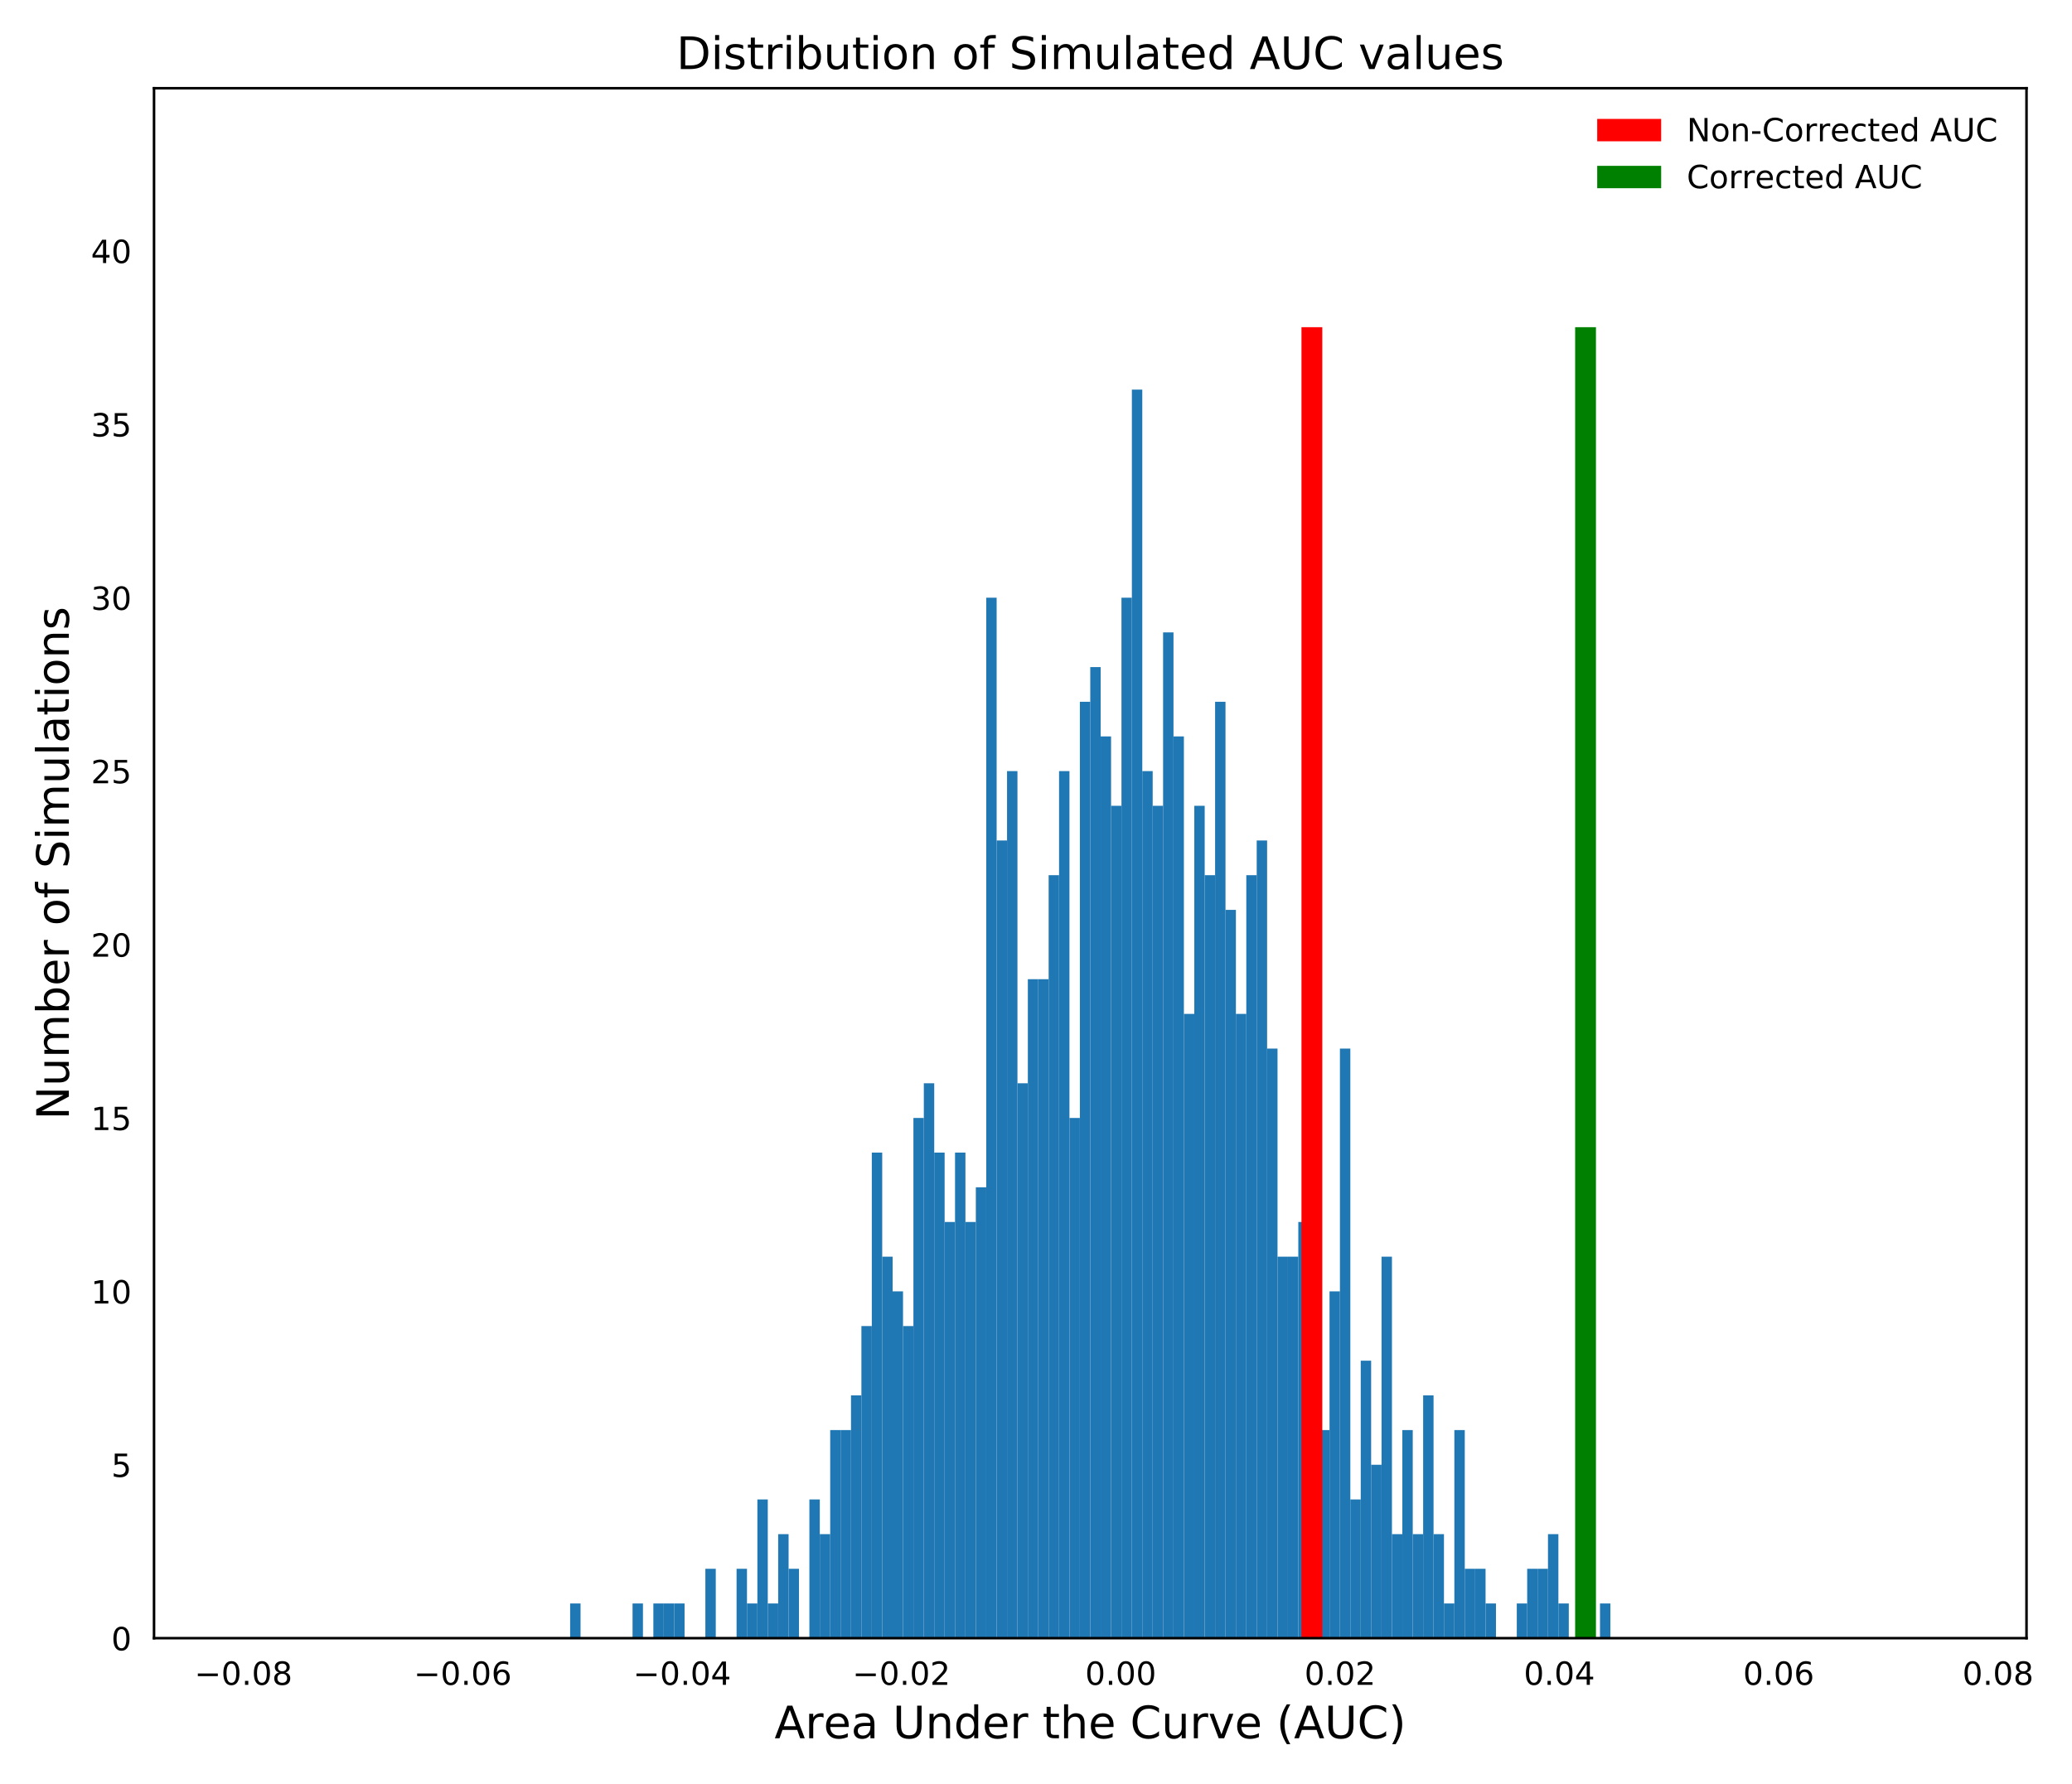 <?xml version="1.0" encoding="utf-8" standalone="no"?>
<!DOCTYPE svg PUBLIC "-//W3C//DTD SVG 1.1//EN"
  "http://www.w3.org/Graphics/SVG/1.1/DTD/svg11.dtd">
<!-- Created with matplotlib (https://matplotlib.org/) -->
<svg height="558pt" version="1.1" viewBox="0 0 648 558" width="648pt" xmlns="http://www.w3.org/2000/svg" xmlns:xlink="http://www.w3.org/1999/xlink">
 <defs>
  <style type="text/css">
*{stroke-linecap:butt;stroke-linejoin:round;}
  </style>
 </defs>
 <g id="figure_1">
  <g id="patch_1">
   <path d="M 0 558 
L 648 558 
L 648 0 
L 0 0 
z
" style="fill:#ffffff;"/>
  </g>
  <g id="axes_1">
   <g id="patch_2">
    <path d="M 48.17 512.44 
L 633.772 512.44 
L 633.772 27.6 
L 48.17 27.6 
z
" style="fill:#ffffff;"/>
   </g>
   <g id="patch_3">
    <path clip-path="url(#p3f955d7e7c)" d="M 178.304 512.44 
L 181.557 512.44 
L 181.557 501.591 
L 178.304 501.591 
z
" style="fill:#1f77b4;"/>
   </g>
   <g id="patch_4">
    <path clip-path="url(#p3f955d7e7c)" d="M 181.557 512.44 
L 184.811 512.44 
L 184.811 512.44 
L 181.557 512.44 
z
" style="fill:#1f77b4;"/>
   </g>
   <g id="patch_5">
    <path clip-path="url(#p3f955d7e7c)" d="M 184.811 512.44 
L 188.064 512.44 
L 188.064 512.44 
L 184.811 512.44 
z
" style="fill:#1f77b4;"/>
   </g>
   <g id="patch_6">
    <path clip-path="url(#p3f955d7e7c)" d="M 188.064 512.44 
L 191.317 512.44 
L 191.317 512.44 
L 188.064 512.44 
z
" style="fill:#1f77b4;"/>
   </g>
   <g id="patch_7">
    <path clip-path="url(#p3f955d7e7c)" d="M 191.317 512.44 
L 194.571 512.44 
L 194.571 512.44 
L 191.317 512.44 
z
" style="fill:#1f77b4;"/>
   </g>
   <g id="patch_8">
    <path clip-path="url(#p3f955d7e7c)" d="M 194.571 512.44 
L 197.824 512.44 
L 197.824 512.44 
L 194.571 512.44 
z
" style="fill:#1f77b4;"/>
   </g>
   <g id="patch_9">
    <path clip-path="url(#p3f955d7e7c)" d="M 197.824 512.44 
L 201.077 512.44 
L 201.077 501.591 
L 197.824 501.591 
z
" style="fill:#1f77b4;"/>
   </g>
   <g id="patch_10">
    <path clip-path="url(#p3f955d7e7c)" d="M 201.077 512.44 
L 204.331 512.44 
L 204.331 512.44 
L 201.077 512.44 
z
" style="fill:#1f77b4;"/>
   </g>
   <g id="patch_11">
    <path clip-path="url(#p3f955d7e7c)" d="M 204.331 512.44 
L 207.584 512.44 
L 207.584 501.591 
L 204.331 501.591 
z
" style="fill:#1f77b4;"/>
   </g>
   <g id="patch_12">
    <path clip-path="url(#p3f955d7e7c)" d="M 207.584 512.44 
L 210.837 512.44 
L 210.837 501.591 
L 207.584 501.591 
z
" style="fill:#1f77b4;"/>
   </g>
   <g id="patch_13">
    <path clip-path="url(#p3f955d7e7c)" d="M 210.837 512.44 
L 214.091 512.44 
L 214.091 501.591 
L 210.837 501.591 
z
" style="fill:#1f77b4;"/>
   </g>
   <g id="patch_14">
    <path clip-path="url(#p3f955d7e7c)" d="M 214.091 512.44 
L 217.344 512.44 
L 217.344 512.44 
L 214.091 512.44 
z
" style="fill:#1f77b4;"/>
   </g>
   <g id="patch_15">
    <path clip-path="url(#p3f955d7e7c)" d="M 217.344 512.44 
L 220.597 512.44 
L 220.597 512.44 
L 217.344 512.44 
z
" style="fill:#1f77b4;"/>
   </g>
   <g id="patch_16">
    <path clip-path="url(#p3f955d7e7c)" d="M 220.597 512.44 
L 223.851 512.44 
L 223.851 490.742 
L 220.597 490.742 
z
" style="fill:#1f77b4;"/>
   </g>
   <g id="patch_17">
    <path clip-path="url(#p3f955d7e7c)" d="M 223.851 512.44 
L 227.104 512.44 
L 227.104 512.44 
L 223.851 512.44 
z
" style="fill:#1f77b4;"/>
   </g>
   <g id="patch_18">
    <path clip-path="url(#p3f955d7e7c)" d="M 227.104 512.44 
L 230.357 512.44 
L 230.357 512.44 
L 227.104 512.44 
z
" style="fill:#1f77b4;"/>
   </g>
   <g id="patch_19">
    <path clip-path="url(#p3f955d7e7c)" d="M 230.357 512.44 
L 233.611 512.44 
L 233.611 490.742 
L 230.357 490.742 
z
" style="fill:#1f77b4;"/>
   </g>
   <g id="patch_20">
    <path clip-path="url(#p3f955d7e7c)" d="M 233.611 512.44 
L 236.864 512.44 
L 236.864 501.591 
L 233.611 501.591 
z
" style="fill:#1f77b4;"/>
   </g>
   <g id="patch_21">
    <path clip-path="url(#p3f955d7e7c)" d="M 236.864 512.44 
L 240.117 512.44 
L 240.117 469.044 
L 236.864 469.044 
z
" style="fill:#1f77b4;"/>
   </g>
   <g id="patch_22">
    <path clip-path="url(#p3f955d7e7c)" d="M 240.117 512.44 
L 243.371 512.44 
L 243.371 501.591 
L 240.117 501.591 
z
" style="fill:#1f77b4;"/>
   </g>
   <g id="patch_23">
    <path clip-path="url(#p3f955d7e7c)" d="M 243.371 512.44 
L 246.624 512.44 
L 246.624 479.893 
L 243.371 479.893 
z
" style="fill:#1f77b4;"/>
   </g>
   <g id="patch_24">
    <path clip-path="url(#p3f955d7e7c)" d="M 246.624 512.44 
L 249.877 512.44 
L 249.877 490.742 
L 246.624 490.742 
z
" style="fill:#1f77b4;"/>
   </g>
   <g id="patch_25">
    <path clip-path="url(#p3f955d7e7c)" d="M 249.877 512.44 
L 253.131 512.44 
L 253.131 512.44 
L 249.877 512.44 
z
" style="fill:#1f77b4;"/>
   </g>
   <g id="patch_26">
    <path clip-path="url(#p3f955d7e7c)" d="M 253.131 512.44 
L 256.384 512.44 
L 256.384 469.044 
L 253.131 469.044 
z
" style="fill:#1f77b4;"/>
   </g>
   <g id="patch_27">
    <path clip-path="url(#p3f955d7e7c)" d="M 256.384 512.44 
L 259.637 512.44 
L 259.637 479.893 
L 256.384 479.893 
z
" style="fill:#1f77b4;"/>
   </g>
   <g id="patch_28">
    <path clip-path="url(#p3f955d7e7c)" d="M 259.637 512.44 
L 262.891 512.44 
L 262.891 447.346 
L 259.637 447.346 
z
" style="fill:#1f77b4;"/>
   </g>
   <g id="patch_29">
    <path clip-path="url(#p3f955d7e7c)" d="M 262.891 512.44 
L 266.144 512.44 
L 266.144 447.346 
L 262.891 447.346 
z
" style="fill:#1f77b4;"/>
   </g>
   <g id="patch_30">
    <path clip-path="url(#p3f955d7e7c)" d="M 266.144 512.44 
L 269.397 512.44 
L 269.397 436.497 
L 266.144 436.497 
z
" style="fill:#1f77b4;"/>
   </g>
   <g id="patch_31">
    <path clip-path="url(#p3f955d7e7c)" d="M 269.397 512.44 
L 272.651 512.44 
L 272.651 414.799 
L 269.397 414.799 
z
" style="fill:#1f77b4;"/>
   </g>
   <g id="patch_32">
    <path clip-path="url(#p3f955d7e7c)" d="M 272.651 512.44 
L 275.904 512.44 
L 275.904 360.555 
L 272.651 360.555 
z
" style="fill:#1f77b4;"/>
   </g>
   <g id="patch_33">
    <path clip-path="url(#p3f955d7e7c)" d="M 275.904 512.44 
L 279.158 512.44 
L 279.158 393.101 
L 275.904 393.101 
z
" style="fill:#1f77b4;"/>
   </g>
   <g id="patch_34">
    <path clip-path="url(#p3f955d7e7c)" d="M 279.158 512.44 
L 282.411 512.44 
L 282.411 403.95 
L 279.158 403.95 
z
" style="fill:#1f77b4;"/>
   </g>
   <g id="patch_35">
    <path clip-path="url(#p3f955d7e7c)" d="M 282.411 512.44 
L 285.664 512.44 
L 285.664 414.799 
L 282.411 414.799 
z
" style="fill:#1f77b4;"/>
   </g>
   <g id="patch_36">
    <path clip-path="url(#p3f955d7e7c)" d="M 285.664 512.44 
L 288.918 512.44 
L 288.918 349.706 
L 285.664 349.706 
z
" style="fill:#1f77b4;"/>
   </g>
   <g id="patch_37">
    <path clip-path="url(#p3f955d7e7c)" d="M 288.918 512.44 
L 292.171 512.44 
L 292.171 338.857 
L 288.918 338.857 
z
" style="fill:#1f77b4;"/>
   </g>
   <g id="patch_38">
    <path clip-path="url(#p3f955d7e7c)" d="M 292.171 512.44 
L 295.424 512.44 
L 295.424 360.555 
L 292.171 360.555 
z
" style="fill:#1f77b4;"/>
   </g>
   <g id="patch_39">
    <path clip-path="url(#p3f955d7e7c)" d="M 295.424 512.44 
L 298.678 512.44 
L 298.678 382.252 
L 295.424 382.252 
z
" style="fill:#1f77b4;"/>
   </g>
   <g id="patch_40">
    <path clip-path="url(#p3f955d7e7c)" d="M 298.678 512.44 
L 301.931 512.44 
L 301.931 360.555 
L 298.678 360.555 
z
" style="fill:#1f77b4;"/>
   </g>
   <g id="patch_41">
    <path clip-path="url(#p3f955d7e7c)" d="M 301.931 512.44 
L 305.184 512.44 
L 305.184 382.252 
L 301.931 382.252 
z
" style="fill:#1f77b4;"/>
   </g>
   <g id="patch_42">
    <path clip-path="url(#p3f955d7e7c)" d="M 305.184 512.44 
L 308.438 512.44 
L 308.438 371.404 
L 305.184 371.404 
z
" style="fill:#1f77b4;"/>
   </g>
   <g id="patch_43">
    <path clip-path="url(#p3f955d7e7c)" d="M 308.438 512.44 
L 311.691 512.44 
L 311.691 186.971 
L 308.438 186.971 
z
" style="fill:#1f77b4;"/>
   </g>
   <g id="patch_44">
    <path clip-path="url(#p3f955d7e7c)" d="M 311.691 512.44 
L 314.944 512.44 
L 314.944 262.914 
L 311.691 262.914 
z
" style="fill:#1f77b4;"/>
   </g>
   <g id="patch_45">
    <path clip-path="url(#p3f955d7e7c)" d="M 314.944 512.44 
L 318.198 512.44 
L 318.198 241.216 
L 314.944 241.216 
z
" style="fill:#1f77b4;"/>
   </g>
   <g id="patch_46">
    <path clip-path="url(#p3f955d7e7c)" d="M 318.198 512.44 
L 321.451 512.44 
L 321.451 338.857 
L 318.198 338.857 
z
" style="fill:#1f77b4;"/>
   </g>
   <g id="patch_47">
    <path clip-path="url(#p3f955d7e7c)" d="M 321.451 512.44 
L 324.704 512.44 
L 324.704 306.31 
L 321.451 306.31 
z
" style="fill:#1f77b4;"/>
   </g>
   <g id="patch_48">
    <path clip-path="url(#p3f955d7e7c)" d="M 324.704 512.44 
L 327.958 512.44 
L 327.958 306.31 
L 324.704 306.31 
z
" style="fill:#1f77b4;"/>
   </g>
   <g id="patch_49">
    <path clip-path="url(#p3f955d7e7c)" d="M 327.958 512.44 
L 331.211 512.44 
L 331.211 273.763 
L 327.958 273.763 
z
" style="fill:#1f77b4;"/>
   </g>
   <g id="patch_50">
    <path clip-path="url(#p3f955d7e7c)" d="M 331.211 512.44 
L 334.464 512.44 
L 334.464 241.216 
L 331.211 241.216 
z
" style="fill:#1f77b4;"/>
   </g>
   <g id="patch_51">
    <path clip-path="url(#p3f955d7e7c)" d="M 334.464 512.44 
L 337.718 512.44 
L 337.718 349.706 
L 334.464 349.706 
z
" style="fill:#1f77b4;"/>
   </g>
   <g id="patch_52">
    <path clip-path="url(#p3f955d7e7c)" d="M 337.718 512.44 
L 340.971 512.44 
L 340.971 219.518 
L 337.718 219.518 
z
" style="fill:#1f77b4;"/>
   </g>
   <g id="patch_53">
    <path clip-path="url(#p3f955d7e7c)" d="M 340.971 512.44 
L 344.224 512.44 
L 344.224 208.669 
L 340.971 208.669 
z
" style="fill:#1f77b4;"/>
   </g>
   <g id="patch_54">
    <path clip-path="url(#p3f955d7e7c)" d="M 344.224 512.44 
L 347.478 512.44 
L 347.478 230.367 
L 344.224 230.367 
z
" style="fill:#1f77b4;"/>
   </g>
   <g id="patch_55">
    <path clip-path="url(#p3f955d7e7c)" d="M 347.478 512.44 
L 350.731 512.44 
L 350.731 252.065 
L 347.478 252.065 
z
" style="fill:#1f77b4;"/>
   </g>
   <g id="patch_56">
    <path clip-path="url(#p3f955d7e7c)" d="M 350.731 512.44 
L 353.984 512.44 
L 353.984 186.971 
L 350.731 186.971 
z
" style="fill:#1f77b4;"/>
   </g>
   <g id="patch_57">
    <path clip-path="url(#p3f955d7e7c)" d="M 353.984 512.44 
L 357.238 512.44 
L 357.238 121.877 
L 353.984 121.877 
z
" style="fill:#1f77b4;"/>
   </g>
   <g id="patch_58">
    <path clip-path="url(#p3f955d7e7c)" d="M 357.238 512.44 
L 360.491 512.44 
L 360.491 241.216 
L 357.238 241.216 
z
" style="fill:#1f77b4;"/>
   </g>
   <g id="patch_59">
    <path clip-path="url(#p3f955d7e7c)" d="M 360.491 512.44 
L 363.745 512.44 
L 363.745 252.065 
L 360.491 252.065 
z
" style="fill:#1f77b4;"/>
   </g>
   <g id="patch_60">
    <path clip-path="url(#p3f955d7e7c)" d="M 363.745 512.44 
L 366.998 512.44 
L 366.998 197.82 
L 363.745 197.82 
z
" style="fill:#1f77b4;"/>
   </g>
   <g id="patch_61">
    <path clip-path="url(#p3f955d7e7c)" d="M 366.998 512.44 
L 370.251 512.44 
L 370.251 230.367 
L 366.998 230.367 
z
" style="fill:#1f77b4;"/>
   </g>
   <g id="patch_62">
    <path clip-path="url(#p3f955d7e7c)" d="M 370.251 512.44 
L 373.505 512.44 
L 373.505 317.159 
L 370.251 317.159 
z
" style="fill:#1f77b4;"/>
   </g>
   <g id="patch_63">
    <path clip-path="url(#p3f955d7e7c)" d="M 373.505 512.44 
L 376.758 512.44 
L 376.758 252.065 
L 373.505 252.065 
z
" style="fill:#1f77b4;"/>
   </g>
   <g id="patch_64">
    <path clip-path="url(#p3f955d7e7c)" d="M 376.758 512.44 
L 380.011 512.44 
L 380.011 273.763 
L 376.758 273.763 
z
" style="fill:#1f77b4;"/>
   </g>
   <g id="patch_65">
    <path clip-path="url(#p3f955d7e7c)" d="M 380.011 512.44 
L 383.265 512.44 
L 383.265 219.518 
L 380.011 219.518 
z
" style="fill:#1f77b4;"/>
   </g>
   <g id="patch_66">
    <path clip-path="url(#p3f955d7e7c)" d="M 383.265 512.44 
L 386.518 512.44 
L 386.518 284.612 
L 383.265 284.612 
z
" style="fill:#1f77b4;"/>
   </g>
   <g id="patch_67">
    <path clip-path="url(#p3f955d7e7c)" d="M 386.518 512.44 
L 389.771 512.44 
L 389.771 317.159 
L 386.518 317.159 
z
" style="fill:#1f77b4;"/>
   </g>
   <g id="patch_68">
    <path clip-path="url(#p3f955d7e7c)" d="M 389.771 512.44 
L 393.025 512.44 
L 393.025 273.763 
L 389.771 273.763 
z
" style="fill:#1f77b4;"/>
   </g>
   <g id="patch_69">
    <path clip-path="url(#p3f955d7e7c)" d="M 393.025 512.44 
L 396.278 512.44 
L 396.278 262.914 
L 393.025 262.914 
z
" style="fill:#1f77b4;"/>
   </g>
   <g id="patch_70">
    <path clip-path="url(#p3f955d7e7c)" d="M 396.278 512.44 
L 399.531 512.44 
L 399.531 328.008 
L 396.278 328.008 
z
" style="fill:#1f77b4;"/>
   </g>
   <g id="patch_71">
    <path clip-path="url(#p3f955d7e7c)" d="M 399.531 512.44 
L 402.785 512.44 
L 402.785 393.101 
L 399.531 393.101 
z
" style="fill:#1f77b4;"/>
   </g>
   <g id="patch_72">
    <path clip-path="url(#p3f955d7e7c)" d="M 402.785 512.44 
L 406.038 512.44 
L 406.038 393.101 
L 402.785 393.101 
z
" style="fill:#1f77b4;"/>
   </g>
   <g id="patch_73">
    <path clip-path="url(#p3f955d7e7c)" d="M 406.038 512.44 
L 409.291 512.44 
L 409.291 382.252 
L 406.038 382.252 
z
" style="fill:#1f77b4;"/>
   </g>
   <g id="patch_74">
    <path clip-path="url(#p3f955d7e7c)" d="M 409.291 512.44 
L 412.545 512.44 
L 412.545 458.195 
L 409.291 458.195 
z
" style="fill:#1f77b4;"/>
   </g>
   <g id="patch_75">
    <path clip-path="url(#p3f955d7e7c)" d="M 412.545 512.44 
L 415.798 512.44 
L 415.798 447.346 
L 412.545 447.346 
z
" style="fill:#1f77b4;"/>
   </g>
   <g id="patch_76">
    <path clip-path="url(#p3f955d7e7c)" d="M 415.798 512.44 
L 419.051 512.44 
L 419.051 403.95 
L 415.798 403.95 
z
" style="fill:#1f77b4;"/>
   </g>
   <g id="patch_77">
    <path clip-path="url(#p3f955d7e7c)" d="M 419.051 512.44 
L 422.305 512.44 
L 422.305 328.008 
L 419.051 328.008 
z
" style="fill:#1f77b4;"/>
   </g>
   <g id="patch_78">
    <path clip-path="url(#p3f955d7e7c)" d="M 422.305 512.44 
L 425.558 512.44 
L 425.558 469.044 
L 422.305 469.044 
z
" style="fill:#1f77b4;"/>
   </g>
   <g id="patch_79">
    <path clip-path="url(#p3f955d7e7c)" d="M 425.558 512.44 
L 428.811 512.44 
L 428.811 425.648 
L 425.558 425.648 
z
" style="fill:#1f77b4;"/>
   </g>
   <g id="patch_80">
    <path clip-path="url(#p3f955d7e7c)" d="M 428.811 512.44 
L 432.065 512.44 
L 432.065 458.195 
L 428.811 458.195 
z
" style="fill:#1f77b4;"/>
   </g>
   <g id="patch_81">
    <path clip-path="url(#p3f955d7e7c)" d="M 432.065 512.44 
L 435.318 512.44 
L 435.318 393.101 
L 432.065 393.101 
z
" style="fill:#1f77b4;"/>
   </g>
   <g id="patch_82">
    <path clip-path="url(#p3f955d7e7c)" d="M 435.318 512.44 
L 438.571 512.44 
L 438.571 479.893 
L 435.318 479.893 
z
" style="fill:#1f77b4;"/>
   </g>
   <g id="patch_83">
    <path clip-path="url(#p3f955d7e7c)" d="M 438.571 512.44 
L 441.825 512.44 
L 441.825 447.346 
L 438.571 447.346 
z
" style="fill:#1f77b4;"/>
   </g>
   <g id="patch_84">
    <path clip-path="url(#p3f955d7e7c)" d="M 441.825 512.44 
L 445.078 512.44 
L 445.078 479.893 
L 441.825 479.893 
z
" style="fill:#1f77b4;"/>
   </g>
   <g id="patch_85">
    <path clip-path="url(#p3f955d7e7c)" d="M 445.078 512.44 
L 448.331 512.44 
L 448.331 436.497 
L 445.078 436.497 
z
" style="fill:#1f77b4;"/>
   </g>
   <g id="patch_86">
    <path clip-path="url(#p3f955d7e7c)" d="M 448.331 512.44 
L 451.585 512.44 
L 451.585 479.893 
L 448.331 479.893 
z
" style="fill:#1f77b4;"/>
   </g>
   <g id="patch_87">
    <path clip-path="url(#p3f955d7e7c)" d="M 451.585 512.44 
L 454.838 512.44 
L 454.838 501.591 
L 451.585 501.591 
z
" style="fill:#1f77b4;"/>
   </g>
   <g id="patch_88">
    <path clip-path="url(#p3f955d7e7c)" d="M 454.838 512.44 
L 458.092 512.44 
L 458.092 447.346 
L 454.838 447.346 
z
" style="fill:#1f77b4;"/>
   </g>
   <g id="patch_89">
    <path clip-path="url(#p3f955d7e7c)" d="M 458.092 512.44 
L 461.345 512.44 
L 461.345 490.742 
L 458.092 490.742 
z
" style="fill:#1f77b4;"/>
   </g>
   <g id="patch_90">
    <path clip-path="url(#p3f955d7e7c)" d="M 461.345 512.44 
L 464.598 512.44 
L 464.598 490.742 
L 461.345 490.742 
z
" style="fill:#1f77b4;"/>
   </g>
   <g id="patch_91">
    <path clip-path="url(#p3f955d7e7c)" d="M 464.598 512.44 
L 467.852 512.44 
L 467.852 501.591 
L 464.598 501.591 
z
" style="fill:#1f77b4;"/>
   </g>
   <g id="patch_92">
    <path clip-path="url(#p3f955d7e7c)" d="M 467.852 512.44 
L 471.105 512.44 
L 471.105 512.44 
L 467.852 512.44 
z
" style="fill:#1f77b4;"/>
   </g>
   <g id="patch_93">
    <path clip-path="url(#p3f955d7e7c)" d="M 471.105 512.44 
L 474.358 512.44 
L 474.358 512.44 
L 471.105 512.44 
z
" style="fill:#1f77b4;"/>
   </g>
   <g id="patch_94">
    <path clip-path="url(#p3f955d7e7c)" d="M 474.358 512.44 
L 477.612 512.44 
L 477.612 501.591 
L 474.358 501.591 
z
" style="fill:#1f77b4;"/>
   </g>
   <g id="patch_95">
    <path clip-path="url(#p3f955d7e7c)" d="M 477.612 512.44 
L 480.865 512.44 
L 480.865 490.742 
L 477.612 490.742 
z
" style="fill:#1f77b4;"/>
   </g>
   <g id="patch_96">
    <path clip-path="url(#p3f955d7e7c)" d="M 480.865 512.44 
L 484.118 512.44 
L 484.118 490.742 
L 480.865 490.742 
z
" style="fill:#1f77b4;"/>
   </g>
   <g id="patch_97">
    <path clip-path="url(#p3f955d7e7c)" d="M 484.118 512.44 
L 487.372 512.44 
L 487.372 479.893 
L 484.118 479.893 
z
" style="fill:#1f77b4;"/>
   </g>
   <g id="patch_98">
    <path clip-path="url(#p3f955d7e7c)" d="M 487.372 512.44 
L 490.625 512.44 
L 490.625 501.591 
L 487.372 501.591 
z
" style="fill:#1f77b4;"/>
   </g>
   <g id="patch_99">
    <path clip-path="url(#p3f955d7e7c)" d="M 490.625 512.44 
L 493.878 512.44 
L 493.878 512.44 
L 490.625 512.44 
z
" style="fill:#1f77b4;"/>
   </g>
   <g id="patch_100">
    <path clip-path="url(#p3f955d7e7c)" d="M 493.878 512.44 
L 497.132 512.44 
L 497.132 512.44 
L 493.878 512.44 
z
" style="fill:#1f77b4;"/>
   </g>
   <g id="patch_101">
    <path clip-path="url(#p3f955d7e7c)" d="M 497.132 512.44 
L 500.385 512.44 
L 500.385 512.44 
L 497.132 512.44 
z
" style="fill:#1f77b4;"/>
   </g>
   <g id="patch_102">
    <path clip-path="url(#p3f955d7e7c)" d="M 500.385 512.44 
L 503.638 512.44 
L 503.638 501.591 
L 500.385 501.591 
z
" style="fill:#1f77b4;"/>
   </g>
   <g id="patch_103">
    <path clip-path="url(#p3f955d7e7c)" d="M 407.025 512.44 
L 413.532 512.44 
L 413.532 102.349 
L 407.025 102.349 
z
" style="fill:#ff0000;"/>
   </g>
   <g id="patch_104">
    <path clip-path="url(#p3f955d7e7c)" d="M 492.613 512.44 
L 499.119 512.44 
L 499.119 102.349 
L 492.613 102.349 
z
" style="fill:#008000;"/>
   </g>
   <g id="matplotlib.axis_1">
    <g id="xtick_1">
     <g id="text_1">
      <!-- −0.08 -->
      <defs>
       <path d="M 10.594 35.5 
L 73.188 35.5 
L 73.188 27.203 
L 10.594 27.203 
z
" id="DejaVuSans-8722"/>
       <path d="M 31.781 66.406 
Q 24.172 66.406 20.328 58.906 
Q 16.5 51.422 16.5 36.375 
Q 16.5 21.391 20.328 13.891 
Q 24.172 6.391 31.781 6.391 
Q 39.453 6.391 43.281 13.891 
Q 47.125 21.391 47.125 36.375 
Q 47.125 51.422 43.281 58.906 
Q 39.453 66.406 31.781 66.406 
z
M 31.781 74.219 
Q 44.047 74.219 50.516 64.516 
Q 56.984 54.828 56.984 36.375 
Q 56.984 17.969 50.516 8.266 
Q 44.047 -1.422 31.781 -1.422 
Q 19.531 -1.422 13.062 8.266 
Q 6.594 17.969 6.594 36.375 
Q 6.594 54.828 13.062 64.516 
Q 19.531 74.219 31.781 74.219 
z
" id="DejaVuSans-48"/>
       <path d="M 10.688 12.406 
L 21 12.406 
L 21 0 
L 10.688 0 
z
" id="DejaVuSans-46"/>
       <path d="M 31.781 34.625 
Q 24.75 34.625 20.719 30.859 
Q 16.703 27.094 16.703 20.516 
Q 16.703 13.922 20.719 10.156 
Q 24.75 6.391 31.781 6.391 
Q 38.812 6.391 42.859 10.172 
Q 46.922 13.969 46.922 20.516 
Q 46.922 27.094 42.891 30.859 
Q 38.875 34.625 31.781 34.625 
z
M 21.922 38.812 
Q 15.578 40.375 12.031 44.719 
Q 8.5 49.078 8.5 55.328 
Q 8.5 64.062 14.719 69.141 
Q 20.953 74.219 31.781 74.219 
Q 42.672 74.219 48.875 69.141 
Q 55.078 64.062 55.078 55.328 
Q 55.078 49.078 51.531 44.719 
Q 48 40.375 41.703 38.812 
Q 48.828 37.156 52.797 32.312 
Q 56.781 27.484 56.781 20.516 
Q 56.781 9.906 50.312 4.234 
Q 43.844 -1.422 31.781 -1.422 
Q 19.734 -1.422 13.25 4.234 
Q 6.781 9.906 6.781 20.516 
Q 6.781 27.484 10.781 32.312 
Q 14.797 37.156 21.922 38.812 
z
M 18.312 54.391 
Q 18.312 48.734 21.844 45.562 
Q 25.391 42.391 31.781 42.391 
Q 38.141 42.391 41.719 45.562 
Q 45.312 48.734 45.312 54.391 
Q 45.312 60.062 41.719 63.234 
Q 38.141 66.406 31.781 66.406 
Q 25.391 66.406 21.844 63.234 
Q 18.312 60.062 18.312 54.391 
z
" id="DejaVuSans-56"/>
      </defs>
      <g transform="translate(60.812 527.038)scale(0.1 -0.1)">
       <use xlink:href="#DejaVuSans-8722"/>
       <use x="83.789" xlink:href="#DejaVuSans-48"/>
       <use x="147.412" xlink:href="#DejaVuSans-46"/>
       <use x="179.199" xlink:href="#DejaVuSans-48"/>
       <use x="242.822" xlink:href="#DejaVuSans-56"/>
      </g>
     </g>
    </g>
    <g id="xtick_2">
     <g id="text_2">
      <!-- −0.06 -->
      <defs>
       <path d="M 33.016 40.375 
Q 26.375 40.375 22.484 35.828 
Q 18.609 31.297 18.609 23.391 
Q 18.609 15.531 22.484 10.953 
Q 26.375 6.391 33.016 6.391 
Q 39.656 6.391 43.531 10.953 
Q 47.406 15.531 47.406 23.391 
Q 47.406 31.297 43.531 35.828 
Q 39.656 40.375 33.016 40.375 
z
M 52.594 71.297 
L 52.594 62.312 
Q 48.875 64.062 45.094 64.984 
Q 41.312 65.922 37.594 65.922 
Q 27.828 65.922 22.672 59.328 
Q 17.531 52.734 16.797 39.406 
Q 19.672 43.656 24.016 45.922 
Q 28.375 48.188 33.594 48.188 
Q 44.578 48.188 50.953 41.516 
Q 57.328 34.859 57.328 23.391 
Q 57.328 12.156 50.688 5.359 
Q 44.047 -1.422 33.016 -1.422 
Q 20.359 -1.422 13.672 8.266 
Q 6.984 17.969 6.984 36.375 
Q 6.984 53.656 15.188 63.938 
Q 23.391 74.219 37.203 74.219 
Q 40.922 74.219 44.703 73.484 
Q 48.484 72.75 52.594 71.297 
z
" id="DejaVuSans-54"/>
      </defs>
      <g transform="translate(129.403 527.038)scale(0.1 -0.1)">
       <use xlink:href="#DejaVuSans-8722"/>
       <use x="83.789" xlink:href="#DejaVuSans-48"/>
       <use x="147.412" xlink:href="#DejaVuSans-46"/>
       <use x="179.199" xlink:href="#DejaVuSans-48"/>
       <use x="242.822" xlink:href="#DejaVuSans-54"/>
      </g>
     </g>
    </g>
    <g id="xtick_3">
     <g id="text_3">
      <!-- −0.04 -->
      <defs>
       <path d="M 37.797 64.312 
L 12.891 25.391 
L 37.797 25.391 
z
M 35.203 72.906 
L 47.609 72.906 
L 47.609 25.391 
L 58.016 25.391 
L 58.016 17.188 
L 47.609 17.188 
L 47.609 0 
L 37.797 0 
L 37.797 17.188 
L 4.891 17.188 
L 4.891 26.703 
z
" id="DejaVuSans-52"/>
      </defs>
      <g transform="translate(197.994 527.038)scale(0.1 -0.1)">
       <use xlink:href="#DejaVuSans-8722"/>
       <use x="83.789" xlink:href="#DejaVuSans-48"/>
       <use x="147.412" xlink:href="#DejaVuSans-46"/>
       <use x="179.199" xlink:href="#DejaVuSans-48"/>
       <use x="242.822" xlink:href="#DejaVuSans-52"/>
      </g>
     </g>
    </g>
    <g id="xtick_4">
     <g id="text_4">
      <!-- −0.02 -->
      <defs>
       <path d="M 19.188 8.297 
L 53.609 8.297 
L 53.609 0 
L 7.328 0 
L 7.328 8.297 
Q 12.938 14.109 22.625 23.891 
Q 32.328 33.688 34.812 36.531 
Q 39.547 41.844 41.422 45.531 
Q 43.312 49.219 43.312 52.781 
Q 43.312 58.594 39.234 62.25 
Q 35.156 65.922 28.609 65.922 
Q 23.969 65.922 18.812 64.312 
Q 13.672 62.703 7.812 59.422 
L 7.812 69.391 
Q 13.766 71.781 18.938 73 
Q 24.125 74.219 28.422 74.219 
Q 39.75 74.219 46.484 68.547 
Q 53.219 62.891 53.219 53.422 
Q 53.219 48.922 51.531 44.891 
Q 49.859 40.875 45.406 35.406 
Q 44.188 33.984 37.641 27.219 
Q 31.109 20.453 19.188 8.297 
z
" id="DejaVuSans-50"/>
      </defs>
      <g transform="translate(266.585 527.038)scale(0.1 -0.1)">
       <use xlink:href="#DejaVuSans-8722"/>
       <use x="83.789" xlink:href="#DejaVuSans-48"/>
       <use x="147.412" xlink:href="#DejaVuSans-46"/>
       <use x="179.199" xlink:href="#DejaVuSans-48"/>
       <use x="242.822" xlink:href="#DejaVuSans-50"/>
      </g>
     </g>
    </g>
    <g id="xtick_5">
     <g id="text_5">
      <!-- 0.00 -->
      <g transform="translate(339.365 527.038)scale(0.1 -0.1)">
       <use xlink:href="#DejaVuSans-48"/>
       <use x="63.623" xlink:href="#DejaVuSans-46"/>
       <use x="95.41" xlink:href="#DejaVuSans-48"/>
       <use x="159.033" xlink:href="#DejaVuSans-48"/>
      </g>
     </g>
    </g>
    <g id="xtick_6">
     <g id="text_6">
      <!-- 0.02 -->
      <g transform="translate(407.956 527.038)scale(0.1 -0.1)">
       <use xlink:href="#DejaVuSans-48"/>
       <use x="63.623" xlink:href="#DejaVuSans-46"/>
       <use x="95.41" xlink:href="#DejaVuSans-48"/>
       <use x="159.033" xlink:href="#DejaVuSans-50"/>
      </g>
     </g>
    </g>
    <g id="xtick_7">
     <g id="text_7">
      <!-- 0.04 -->
      <g transform="translate(476.547 527.038)scale(0.1 -0.1)">
       <use xlink:href="#DejaVuSans-48"/>
       <use x="63.623" xlink:href="#DejaVuSans-46"/>
       <use x="95.41" xlink:href="#DejaVuSans-48"/>
       <use x="159.033" xlink:href="#DejaVuSans-52"/>
      </g>
     </g>
    </g>
    <g id="xtick_8">
     <g id="text_8">
      <!-- 0.06 -->
      <g transform="translate(545.137 527.038)scale(0.1 -0.1)">
       <use xlink:href="#DejaVuSans-48"/>
       <use x="63.623" xlink:href="#DejaVuSans-46"/>
       <use x="95.41" xlink:href="#DejaVuSans-48"/>
       <use x="159.033" xlink:href="#DejaVuSans-54"/>
      </g>
     </g>
    </g>
    <g id="xtick_9">
     <g id="text_9">
      <!-- 0.08 -->
      <g transform="translate(613.728 527.038)scale(0.1 -0.1)">
       <use xlink:href="#DejaVuSans-48"/>
       <use x="63.623" xlink:href="#DejaVuSans-46"/>
       <use x="95.41" xlink:href="#DejaVuSans-48"/>
       <use x="159.033" xlink:href="#DejaVuSans-56"/>
      </g>
     </g>
    </g>
    <g id="text_10">
     <!-- Area Under the Curve (AUC) -->
     <defs>
      <path d="M 34.188 63.188 
L 20.797 26.906 
L 47.609 26.906 
z
M 28.609 72.906 
L 39.797 72.906 
L 67.578 0 
L 57.328 0 
L 50.688 18.703 
L 17.828 18.703 
L 11.188 0 
L 0.781 0 
z
" id="DejaVuSans-65"/>
      <path d="M 41.109 46.297 
Q 39.594 47.172 37.812 47.578 
Q 36.031 48 33.891 48 
Q 26.266 48 22.188 43.047 
Q 18.109 38.094 18.109 28.812 
L 18.109 0 
L 9.078 0 
L 9.078 54.688 
L 18.109 54.688 
L 18.109 46.188 
Q 20.953 51.172 25.484 53.578 
Q 30.031 56 36.531 56 
Q 37.453 56 38.578 55.875 
Q 39.703 55.766 41.062 55.516 
z
" id="DejaVuSans-114"/>
      <path d="M 56.203 29.594 
L 56.203 25.203 
L 14.891 25.203 
Q 15.484 15.922 20.484 11.062 
Q 25.484 6.203 34.422 6.203 
Q 39.594 6.203 44.453 7.469 
Q 49.312 8.734 54.109 11.281 
L 54.109 2.781 
Q 49.266 0.734 44.188 -0.344 
Q 39.109 -1.422 33.891 -1.422 
Q 20.797 -1.422 13.156 6.188 
Q 5.516 13.812 5.516 26.812 
Q 5.516 40.234 12.766 48.109 
Q 20.016 56 32.328 56 
Q 43.359 56 49.781 48.891 
Q 56.203 41.797 56.203 29.594 
z
M 47.219 32.234 
Q 47.125 39.594 43.094 43.984 
Q 39.062 48.391 32.422 48.391 
Q 24.906 48.391 20.391 44.141 
Q 15.875 39.891 15.188 32.172 
z
" id="DejaVuSans-101"/>
      <path d="M 34.281 27.484 
Q 23.391 27.484 19.188 25 
Q 14.984 22.516 14.984 16.5 
Q 14.984 11.719 18.141 8.906 
Q 21.297 6.109 26.703 6.109 
Q 34.188 6.109 38.703 11.406 
Q 43.219 16.703 43.219 25.484 
L 43.219 27.484 
z
M 52.203 31.203 
L 52.203 0 
L 43.219 0 
L 43.219 8.297 
Q 40.141 3.328 35.547 0.953 
Q 30.953 -1.422 24.312 -1.422 
Q 15.922 -1.422 10.953 3.297 
Q 6 8.016 6 15.922 
Q 6 25.141 12.172 29.828 
Q 18.359 34.516 30.609 34.516 
L 43.219 34.516 
L 43.219 35.406 
Q 43.219 41.609 39.141 45 
Q 35.062 48.391 27.688 48.391 
Q 23 48.391 18.547 47.266 
Q 14.109 46.141 10.016 43.891 
L 10.016 52.203 
Q 14.938 54.109 19.578 55.047 
Q 24.219 56 28.609 56 
Q 40.484 56 46.344 49.844 
Q 52.203 43.703 52.203 31.203 
z
" id="DejaVuSans-97"/>
      <path id="DejaVuSans-32"/>
      <path d="M 8.688 72.906 
L 18.609 72.906 
L 18.609 28.609 
Q 18.609 16.891 22.844 11.734 
Q 27.094 6.594 36.625 6.594 
Q 46.094 6.594 50.344 11.734 
Q 54.594 16.891 54.594 28.609 
L 54.594 72.906 
L 64.5 72.906 
L 64.5 27.391 
Q 64.5 13.141 57.438 5.859 
Q 50.391 -1.422 36.625 -1.422 
Q 22.797 -1.422 15.734 5.859 
Q 8.688 13.141 8.688 27.391 
z
" id="DejaVuSans-85"/>
      <path d="M 54.891 33.016 
L 54.891 0 
L 45.906 0 
L 45.906 32.719 
Q 45.906 40.484 42.875 44.328 
Q 39.844 48.188 33.797 48.188 
Q 26.516 48.188 22.312 43.547 
Q 18.109 38.922 18.109 30.906 
L 18.109 0 
L 9.078 0 
L 9.078 54.688 
L 18.109 54.688 
L 18.109 46.188 
Q 21.344 51.125 25.703 53.562 
Q 30.078 56 35.797 56 
Q 45.219 56 50.047 50.172 
Q 54.891 44.344 54.891 33.016 
z
" id="DejaVuSans-110"/>
      <path d="M 45.406 46.391 
L 45.406 75.984 
L 54.391 75.984 
L 54.391 0 
L 45.406 0 
L 45.406 8.203 
Q 42.578 3.328 38.25 0.953 
Q 33.938 -1.422 27.875 -1.422 
Q 17.969 -1.422 11.734 6.484 
Q 5.516 14.406 5.516 27.297 
Q 5.516 40.188 11.734 48.094 
Q 17.969 56 27.875 56 
Q 33.938 56 38.25 53.625 
Q 42.578 51.266 45.406 46.391 
z
M 14.797 27.297 
Q 14.797 17.391 18.875 11.75 
Q 22.953 6.109 30.078 6.109 
Q 37.203 6.109 41.297 11.75 
Q 45.406 17.391 45.406 27.297 
Q 45.406 37.203 41.297 42.844 
Q 37.203 48.484 30.078 48.484 
Q 22.953 48.484 18.875 42.844 
Q 14.797 37.203 14.797 27.297 
z
" id="DejaVuSans-100"/>
      <path d="M 18.312 70.219 
L 18.312 54.688 
L 36.812 54.688 
L 36.812 47.703 
L 18.312 47.703 
L 18.312 18.016 
Q 18.312 11.328 20.141 9.422 
Q 21.969 7.516 27.594 7.516 
L 36.812 7.516 
L 36.812 0 
L 27.594 0 
Q 17.188 0 13.234 3.875 
Q 9.281 7.766 9.281 18.016 
L 9.281 47.703 
L 2.688 47.703 
L 2.688 54.688 
L 9.281 54.688 
L 9.281 70.219 
z
" id="DejaVuSans-116"/>
      <path d="M 54.891 33.016 
L 54.891 0 
L 45.906 0 
L 45.906 32.719 
Q 45.906 40.484 42.875 44.328 
Q 39.844 48.188 33.797 48.188 
Q 26.516 48.188 22.312 43.547 
Q 18.109 38.922 18.109 30.906 
L 18.109 0 
L 9.078 0 
L 9.078 75.984 
L 18.109 75.984 
L 18.109 46.188 
Q 21.344 51.125 25.703 53.562 
Q 30.078 56 35.797 56 
Q 45.219 56 50.047 50.172 
Q 54.891 44.344 54.891 33.016 
z
" id="DejaVuSans-104"/>
      <path d="M 64.406 67.281 
L 64.406 56.891 
Q 59.422 61.531 53.781 63.812 
Q 48.141 66.109 41.797 66.109 
Q 29.297 66.109 22.656 58.469 
Q 16.016 50.828 16.016 36.375 
Q 16.016 21.969 22.656 14.328 
Q 29.297 6.688 41.797 6.688 
Q 48.141 6.688 53.781 8.984 
Q 59.422 11.281 64.406 15.922 
L 64.406 5.609 
Q 59.234 2.094 53.438 0.328 
Q 47.656 -1.422 41.219 -1.422 
Q 24.656 -1.422 15.125 8.703 
Q 5.609 18.844 5.609 36.375 
Q 5.609 53.953 15.125 64.078 
Q 24.656 74.219 41.219 74.219 
Q 47.75 74.219 53.531 72.484 
Q 59.328 70.75 64.406 67.281 
z
" id="DejaVuSans-67"/>
      <path d="M 8.5 21.578 
L 8.5 54.688 
L 17.484 54.688 
L 17.484 21.922 
Q 17.484 14.156 20.5 10.266 
Q 23.531 6.391 29.594 6.391 
Q 36.859 6.391 41.078 11.031 
Q 45.312 15.672 45.312 23.688 
L 45.312 54.688 
L 54.297 54.688 
L 54.297 0 
L 45.312 0 
L 45.312 8.406 
Q 42.047 3.422 37.719 1 
Q 33.406 -1.422 27.688 -1.422 
Q 18.266 -1.422 13.375 4.438 
Q 8.5 10.297 8.5 21.578 
z
M 31.109 56 
z
" id="DejaVuSans-117"/>
      <path d="M 2.984 54.688 
L 12.5 54.688 
L 29.594 8.797 
L 46.688 54.688 
L 56.203 54.688 
L 35.688 0 
L 23.484 0 
z
" id="DejaVuSans-118"/>
      <path d="M 31 75.875 
Q 24.469 64.656 21.281 53.656 
Q 18.109 42.672 18.109 31.391 
Q 18.109 20.125 21.312 9.062 
Q 24.516 -2 31 -13.188 
L 23.188 -13.188 
Q 15.875 -1.703 12.234 9.375 
Q 8.594 20.453 8.594 31.391 
Q 8.594 42.281 12.203 53.312 
Q 15.828 64.359 23.188 75.875 
z
" id="DejaVuSans-40"/>
      <path d="M 8.016 75.875 
L 15.828 75.875 
Q 23.141 64.359 26.781 53.312 
Q 30.422 42.281 30.422 31.391 
Q 30.422 20.453 26.781 9.375 
Q 23.141 -1.703 15.828 -13.188 
L 8.016 -13.188 
Q 14.5 -2 17.703 9.062 
Q 20.906 20.125 20.906 31.391 
Q 20.906 42.672 17.703 53.656 
Q 14.5 64.656 8.016 75.875 
z
" id="DejaVuSans-41"/>
     </defs>
     <g transform="translate(242.222 543.756)scale(0.14 -0.14)">
      <use xlink:href="#DejaVuSans-65"/>
      <use x="68.408" xlink:href="#DejaVuSans-114"/>
      <use x="109.49" xlink:href="#DejaVuSans-101"/>
      <use x="171.014" xlink:href="#DejaVuSans-97"/>
      <use x="232.293" xlink:href="#DejaVuSans-32"/>
      <use x="264.08" xlink:href="#DejaVuSans-85"/>
      <use x="337.273" xlink:href="#DejaVuSans-110"/>
      <use x="400.652" xlink:href="#DejaVuSans-100"/>
      <use x="464.129" xlink:href="#DejaVuSans-101"/>
      <use x="525.652" xlink:href="#DejaVuSans-114"/>
      <use x="566.766" xlink:href="#DejaVuSans-32"/>
      <use x="598.553" xlink:href="#DejaVuSans-116"/>
      <use x="637.762" xlink:href="#DejaVuSans-104"/>
      <use x="701.141" xlink:href="#DejaVuSans-101"/>
      <use x="762.664" xlink:href="#DejaVuSans-32"/>
      <use x="794.451" xlink:href="#DejaVuSans-67"/>
      <use x="864.275" xlink:href="#DejaVuSans-117"/>
      <use x="927.654" xlink:href="#DejaVuSans-114"/>
      <use x="968.768" xlink:href="#DejaVuSans-118"/>
      <use x="1027.947" xlink:href="#DejaVuSans-101"/>
      <use x="1089.471" xlink:href="#DejaVuSans-32"/>
      <use x="1121.258" xlink:href="#DejaVuSans-40"/>
      <use x="1160.271" xlink:href="#DejaVuSans-65"/>
      <use x="1228.68" xlink:href="#DejaVuSans-85"/>
      <use x="1301.873" xlink:href="#DejaVuSans-67"/>
      <use x="1371.697" xlink:href="#DejaVuSans-41"/>
     </g>
    </g>
   </g>
   <g id="matplotlib.axis_2">
    <g id="ytick_1">
     <g id="text_11">
      <!-- 0 -->
      <g transform="translate(34.807 516.239)scale(0.1 -0.1)">
       <use xlink:href="#DejaVuSans-48"/>
      </g>
     </g>
    </g>
    <g id="ytick_2">
     <g id="text_12">
      <!-- 5 -->
      <defs>
       <path d="M 10.797 72.906 
L 49.516 72.906 
L 49.516 64.594 
L 19.828 64.594 
L 19.828 46.734 
Q 21.969 47.469 24.109 47.828 
Q 26.266 48.188 28.422 48.188 
Q 40.625 48.188 47.75 41.5 
Q 54.891 34.812 54.891 23.391 
Q 54.891 11.625 47.562 5.094 
Q 40.234 -1.422 26.906 -1.422 
Q 22.312 -1.422 17.547 -0.641 
Q 12.797 0.141 7.719 1.703 
L 7.719 11.625 
Q 12.109 9.234 16.797 8.062 
Q 21.484 6.891 26.703 6.891 
Q 35.156 6.891 40.078 11.328 
Q 45.016 15.766 45.016 23.391 
Q 45.016 31 40.078 35.438 
Q 35.156 39.891 26.703 39.891 
Q 22.75 39.891 18.812 39.016 
Q 14.891 38.141 10.797 36.281 
z
" id="DejaVuSans-53"/>
      </defs>
      <g transform="translate(34.807 461.994)scale(0.1 -0.1)">
       <use xlink:href="#DejaVuSans-53"/>
      </g>
     </g>
    </g>
    <g id="ytick_3">
     <g id="text_13">
      <!-- 10 -->
      <defs>
       <path d="M 12.406 8.297 
L 28.516 8.297 
L 28.516 63.922 
L 10.984 60.406 
L 10.984 69.391 
L 28.422 72.906 
L 38.281 72.906 
L 38.281 8.297 
L 54.391 8.297 
L 54.391 0 
L 12.406 0 
z
" id="DejaVuSans-49"/>
      </defs>
      <g transform="translate(28.445 407.75)scale(0.1 -0.1)">
       <use xlink:href="#DejaVuSans-49"/>
       <use x="63.623" xlink:href="#DejaVuSans-48"/>
      </g>
     </g>
    </g>
    <g id="ytick_4">
     <g id="text_14">
      <!-- 15 -->
      <g transform="translate(28.445 353.505)scale(0.1 -0.1)">
       <use xlink:href="#DejaVuSans-49"/>
       <use x="63.623" xlink:href="#DejaVuSans-53"/>
      </g>
     </g>
    </g>
    <g id="ytick_5">
     <g id="text_15">
      <!-- 20 -->
      <g transform="translate(28.445 299.26)scale(0.1 -0.1)">
       <use xlink:href="#DejaVuSans-50"/>
       <use x="63.623" xlink:href="#DejaVuSans-48"/>
      </g>
     </g>
    </g>
    <g id="ytick_6">
     <g id="text_16">
      <!-- 25 -->
      <g transform="translate(28.445 245.015)scale(0.1 -0.1)">
       <use xlink:href="#DejaVuSans-50"/>
       <use x="63.623" xlink:href="#DejaVuSans-53"/>
      </g>
     </g>
    </g>
    <g id="ytick_7">
     <g id="text_17">
      <!-- 30 -->
      <defs>
       <path d="M 40.578 39.312 
Q 47.656 37.797 51.625 33 
Q 55.609 28.219 55.609 21.188 
Q 55.609 10.406 48.188 4.484 
Q 40.766 -1.422 27.094 -1.422 
Q 22.516 -1.422 17.656 -0.516 
Q 12.797 0.391 7.625 2.203 
L 7.625 11.719 
Q 11.719 9.328 16.594 8.109 
Q 21.484 6.891 26.812 6.891 
Q 36.078 6.891 40.938 10.547 
Q 45.797 14.203 45.797 21.188 
Q 45.797 27.641 41.281 31.266 
Q 36.766 34.906 28.719 34.906 
L 20.219 34.906 
L 20.219 43.016 
L 29.109 43.016 
Q 36.375 43.016 40.234 45.922 
Q 44.094 48.828 44.094 54.297 
Q 44.094 59.906 40.109 62.906 
Q 36.141 65.922 28.719 65.922 
Q 24.656 65.922 20.016 65.031 
Q 15.375 64.156 9.812 62.312 
L 9.812 71.094 
Q 15.438 72.656 20.344 73.438 
Q 25.25 74.219 29.594 74.219 
Q 40.828 74.219 47.359 69.109 
Q 53.906 64.016 53.906 55.328 
Q 53.906 49.266 50.438 45.094 
Q 46.969 40.922 40.578 39.312 
z
" id="DejaVuSans-51"/>
      </defs>
      <g transform="translate(28.445 190.77)scale(0.1 -0.1)">
       <use xlink:href="#DejaVuSans-51"/>
       <use x="63.623" xlink:href="#DejaVuSans-48"/>
      </g>
     </g>
    </g>
    <g id="ytick_8">
     <g id="text_18">
      <!-- 35 -->
      <g transform="translate(28.445 136.526)scale(0.1 -0.1)">
       <use xlink:href="#DejaVuSans-51"/>
       <use x="63.623" xlink:href="#DejaVuSans-53"/>
      </g>
     </g>
    </g>
    <g id="ytick_9">
     <g id="text_19">
      <!-- 40 -->
      <g transform="translate(28.445 82.281)scale(0.1 -0.1)">
       <use xlink:href="#DejaVuSans-52"/>
       <use x="63.623" xlink:href="#DejaVuSans-48"/>
      </g>
     </g>
    </g>
    <g id="text_20">
     <!-- Number of Simulations -->
     <defs>
      <path d="M 9.812 72.906 
L 23.094 72.906 
L 55.422 11.922 
L 55.422 72.906 
L 64.984 72.906 
L 64.984 0 
L 51.703 0 
L 19.391 60.984 
L 19.391 0 
L 9.812 0 
z
" id="DejaVuSans-78"/>
      <path d="M 52 44.188 
Q 55.375 50.25 60.062 53.125 
Q 64.75 56 71.094 56 
Q 79.641 56 84.281 50.016 
Q 88.922 44.047 88.922 33.016 
L 88.922 0 
L 79.891 0 
L 79.891 32.719 
Q 79.891 40.578 77.094 44.375 
Q 74.312 48.188 68.609 48.188 
Q 61.625 48.188 57.562 43.547 
Q 53.516 38.922 53.516 30.906 
L 53.516 0 
L 44.484 0 
L 44.484 32.719 
Q 44.484 40.625 41.703 44.406 
Q 38.922 48.188 33.109 48.188 
Q 26.219 48.188 22.156 43.531 
Q 18.109 38.875 18.109 30.906 
L 18.109 0 
L 9.078 0 
L 9.078 54.688 
L 18.109 54.688 
L 18.109 46.188 
Q 21.188 51.219 25.484 53.609 
Q 29.781 56 35.688 56 
Q 41.656 56 45.828 52.969 
Q 50 49.953 52 44.188 
z
" id="DejaVuSans-109"/>
      <path d="M 48.688 27.297 
Q 48.688 37.203 44.609 42.844 
Q 40.531 48.484 33.406 48.484 
Q 26.266 48.484 22.188 42.844 
Q 18.109 37.203 18.109 27.297 
Q 18.109 17.391 22.188 11.75 
Q 26.266 6.109 33.406 6.109 
Q 40.531 6.109 44.609 11.75 
Q 48.688 17.391 48.688 27.297 
z
M 18.109 46.391 
Q 20.953 51.266 25.266 53.625 
Q 29.594 56 35.594 56 
Q 45.562 56 51.781 48.094 
Q 58.016 40.188 58.016 27.297 
Q 58.016 14.406 51.781 6.484 
Q 45.562 -1.422 35.594 -1.422 
Q 29.594 -1.422 25.266 0.953 
Q 20.953 3.328 18.109 8.203 
L 18.109 0 
L 9.078 0 
L 9.078 75.984 
L 18.109 75.984 
z
" id="DejaVuSans-98"/>
      <path d="M 30.609 48.391 
Q 23.391 48.391 19.188 42.75 
Q 14.984 37.109 14.984 27.297 
Q 14.984 17.484 19.156 11.844 
Q 23.344 6.203 30.609 6.203 
Q 37.797 6.203 41.984 11.859 
Q 46.188 17.531 46.188 27.297 
Q 46.188 37.016 41.984 42.703 
Q 37.797 48.391 30.609 48.391 
z
M 30.609 56 
Q 42.328 56 49.016 48.375 
Q 55.719 40.766 55.719 27.297 
Q 55.719 13.875 49.016 6.219 
Q 42.328 -1.422 30.609 -1.422 
Q 18.844 -1.422 12.172 6.219 
Q 5.516 13.875 5.516 27.297 
Q 5.516 40.766 12.172 48.375 
Q 18.844 56 30.609 56 
z
" id="DejaVuSans-111"/>
      <path d="M 37.109 75.984 
L 37.109 68.5 
L 28.516 68.5 
Q 23.688 68.5 21.797 66.547 
Q 19.922 64.594 19.922 59.516 
L 19.922 54.688 
L 34.719 54.688 
L 34.719 47.703 
L 19.922 47.703 
L 19.922 0 
L 10.891 0 
L 10.891 47.703 
L 2.297 47.703 
L 2.297 54.688 
L 10.891 54.688 
L 10.891 58.5 
Q 10.891 67.625 15.141 71.797 
Q 19.391 75.984 28.609 75.984 
z
" id="DejaVuSans-102"/>
      <path d="M 53.516 70.516 
L 53.516 60.891 
Q 47.906 63.578 42.922 64.891 
Q 37.938 66.219 33.297 66.219 
Q 25.25 66.219 20.875 63.094 
Q 16.5 59.969 16.5 54.203 
Q 16.5 49.359 19.406 46.891 
Q 22.312 44.438 30.422 42.922 
L 36.375 41.703 
Q 47.406 39.594 52.656 34.297 
Q 57.906 29 57.906 20.125 
Q 57.906 9.516 50.797 4.047 
Q 43.703 -1.422 29.984 -1.422 
Q 24.812 -1.422 18.969 -0.25 
Q 13.141 0.922 6.891 3.219 
L 6.891 13.375 
Q 12.891 10.016 18.656 8.297 
Q 24.422 6.594 29.984 6.594 
Q 38.422 6.594 43.016 9.906 
Q 47.609 13.234 47.609 19.391 
Q 47.609 24.75 44.312 27.781 
Q 41.016 30.812 33.5 32.328 
L 27.484 33.5 
Q 16.453 35.688 11.516 40.375 
Q 6.594 45.062 6.594 53.422 
Q 6.594 63.094 13.406 68.656 
Q 20.219 74.219 32.172 74.219 
Q 37.312 74.219 42.625 73.281 
Q 47.953 72.359 53.516 70.516 
z
" id="DejaVuSans-83"/>
      <path d="M 9.422 54.688 
L 18.406 54.688 
L 18.406 0 
L 9.422 0 
z
M 9.422 75.984 
L 18.406 75.984 
L 18.406 64.594 
L 9.422 64.594 
z
" id="DejaVuSans-105"/>
      <path d="M 9.422 75.984 
L 18.406 75.984 
L 18.406 0 
L 9.422 0 
z
" id="DejaVuSans-108"/>
      <path d="M 44.281 53.078 
L 44.281 44.578 
Q 40.484 46.531 36.375 47.5 
Q 32.281 48.484 27.875 48.484 
Q 21.188 48.484 17.844 46.438 
Q 14.5 44.391 14.5 40.281 
Q 14.5 37.156 16.891 35.375 
Q 19.281 33.594 26.516 31.984 
L 29.594 31.297 
Q 39.156 29.25 43.188 25.516 
Q 47.219 21.781 47.219 15.094 
Q 47.219 7.469 41.188 3.016 
Q 35.156 -1.422 24.609 -1.422 
Q 20.219 -1.422 15.453 -0.562 
Q 10.688 0.297 5.422 2 
L 5.422 11.281 
Q 10.406 8.688 15.234 7.391 
Q 20.062 6.109 24.812 6.109 
Q 31.156 6.109 34.562 8.281 
Q 37.984 10.453 37.984 14.406 
Q 37.984 18.062 35.516 20.016 
Q 33.062 21.969 24.703 23.781 
L 21.578 24.516 
Q 13.234 26.266 9.516 29.906 
Q 5.812 33.547 5.812 39.891 
Q 5.812 47.609 11.281 51.797 
Q 16.75 56 26.812 56 
Q 31.781 56 36.172 55.266 
Q 40.578 54.547 44.281 53.078 
z
" id="DejaVuSans-115"/>
     </defs>
     <g transform="translate(21.533 350.27)rotate(-90)scale(0.14 -0.14)">
      <use xlink:href="#DejaVuSans-78"/>
      <use x="74.805" xlink:href="#DejaVuSans-117"/>
      <use x="138.184" xlink:href="#DejaVuSans-109"/>
      <use x="235.596" xlink:href="#DejaVuSans-98"/>
      <use x="299.072" xlink:href="#DejaVuSans-101"/>
      <use x="360.596" xlink:href="#DejaVuSans-114"/>
      <use x="401.709" xlink:href="#DejaVuSans-32"/>
      <use x="433.496" xlink:href="#DejaVuSans-111"/>
      <use x="494.678" xlink:href="#DejaVuSans-102"/>
      <use x="529.883" xlink:href="#DejaVuSans-32"/>
      <use x="561.67" xlink:href="#DejaVuSans-83"/>
      <use x="625.146" xlink:href="#DejaVuSans-105"/>
      <use x="652.93" xlink:href="#DejaVuSans-109"/>
      <use x="750.342" xlink:href="#DejaVuSans-117"/>
      <use x="813.721" xlink:href="#DejaVuSans-108"/>
      <use x="841.504" xlink:href="#DejaVuSans-97"/>
      <use x="902.783" xlink:href="#DejaVuSans-116"/>
      <use x="941.992" xlink:href="#DejaVuSans-105"/>
      <use x="969.775" xlink:href="#DejaVuSans-111"/>
      <use x="1030.957" xlink:href="#DejaVuSans-110"/>
      <use x="1094.336" xlink:href="#DejaVuSans-115"/>
     </g>
    </g>
   </g>
   <g id="patch_105">
    <path d="M 48.17 512.44 
L 48.17 27.6 
" style="fill:none;stroke:#000000;stroke-linecap:square;stroke-linejoin:miter;stroke-width:0.8;"/>
   </g>
   <g id="patch_106">
    <path d="M 633.772 512.44 
L 633.772 27.6 
" style="fill:none;stroke:#000000;stroke-linecap:square;stroke-linejoin:miter;stroke-width:0.8;"/>
   </g>
   <g id="patch_107">
    <path d="M 48.17 512.44 
L 633.772 512.44 
" style="fill:none;stroke:#000000;stroke-linecap:square;stroke-linejoin:miter;stroke-width:0.8;"/>
   </g>
   <g id="patch_108">
    <path d="M 48.17 27.6 
L 633.772 27.6 
" style="fill:none;stroke:#000000;stroke-linecap:square;stroke-linejoin:miter;stroke-width:0.8;"/>
   </g>
   <g id="text_21">
    <!-- Distribution of Simulated AUC values -->
    <defs>
     <path d="M 19.672 64.797 
L 19.672 8.109 
L 31.594 8.109 
Q 46.688 8.109 53.688 14.938 
Q 60.688 21.781 60.688 36.531 
Q 60.688 51.172 53.688 57.984 
Q 46.688 64.797 31.594 64.797 
z
M 9.812 72.906 
L 30.078 72.906 
Q 51.266 72.906 61.172 64.094 
Q 71.094 55.281 71.094 36.531 
Q 71.094 17.672 61.125 8.828 
Q 51.172 0 30.078 0 
L 9.812 0 
z
" id="DejaVuSans-68"/>
    </defs>
    <g transform="translate(211.549 21.6)scale(0.14 -0.14)">
     <use xlink:href="#DejaVuSans-68"/>
     <use x="77.002" xlink:href="#DejaVuSans-105"/>
     <use x="104.785" xlink:href="#DejaVuSans-115"/>
     <use x="156.885" xlink:href="#DejaVuSans-116"/>
     <use x="196.094" xlink:href="#DejaVuSans-114"/>
     <use x="237.207" xlink:href="#DejaVuSans-105"/>
     <use x="264.99" xlink:href="#DejaVuSans-98"/>
     <use x="328.467" xlink:href="#DejaVuSans-117"/>
     <use x="391.846" xlink:href="#DejaVuSans-116"/>
     <use x="431.055" xlink:href="#DejaVuSans-105"/>
     <use x="458.838" xlink:href="#DejaVuSans-111"/>
     <use x="520.02" xlink:href="#DejaVuSans-110"/>
     <use x="583.398" xlink:href="#DejaVuSans-32"/>
     <use x="615.186" xlink:href="#DejaVuSans-111"/>
     <use x="676.367" xlink:href="#DejaVuSans-102"/>
     <use x="711.572" xlink:href="#DejaVuSans-32"/>
     <use x="743.359" xlink:href="#DejaVuSans-83"/>
     <use x="806.836" xlink:href="#DejaVuSans-105"/>
     <use x="834.619" xlink:href="#DejaVuSans-109"/>
     <use x="932.031" xlink:href="#DejaVuSans-117"/>
     <use x="995.41" xlink:href="#DejaVuSans-108"/>
     <use x="1023.193" xlink:href="#DejaVuSans-97"/>
     <use x="1084.473" xlink:href="#DejaVuSans-116"/>
     <use x="1123.682" xlink:href="#DejaVuSans-101"/>
     <use x="1185.205" xlink:href="#DejaVuSans-100"/>
     <use x="1248.682" xlink:href="#DejaVuSans-32"/>
     <use x="1280.469" xlink:href="#DejaVuSans-65"/>
     <use x="1348.877" xlink:href="#DejaVuSans-85"/>
     <use x="1422.07" xlink:href="#DejaVuSans-67"/>
     <use x="1491.895" xlink:href="#DejaVuSans-32"/>
     <use x="1523.682" xlink:href="#DejaVuSans-118"/>
     <use x="1582.861" xlink:href="#DejaVuSans-97"/>
     <use x="1644.141" xlink:href="#DejaVuSans-108"/>
     <use x="1671.924" xlink:href="#DejaVuSans-117"/>
     <use x="1735.303" xlink:href="#DejaVuSans-101"/>
     <use x="1796.826" xlink:href="#DejaVuSans-115"/>
    </g>
   </g>
   <g id="legend_1">
    <g id="patch_109">
     <path d="M 499.514 44.198 
L 519.514 44.198 
L 519.514 37.198 
L 499.514 37.198 
z
" style="fill:#ff0000;"/>
    </g>
    <g id="text_22">
     <!-- Non-Corrected AUC -->
     <defs>
      <path d="M 4.891 31.391 
L 31.203 31.391 
L 31.203 23.391 
L 4.891 23.391 
z
" id="DejaVuSans-45"/>
      <path d="M 48.781 52.594 
L 48.781 44.188 
Q 44.969 46.297 41.141 47.344 
Q 37.312 48.391 33.406 48.391 
Q 24.656 48.391 19.812 42.844 
Q 14.984 37.312 14.984 27.297 
Q 14.984 17.281 19.812 11.734 
Q 24.656 6.203 33.406 6.203 
Q 37.312 6.203 41.141 7.25 
Q 44.969 8.297 48.781 10.406 
L 48.781 2.094 
Q 45.016 0.344 40.984 -0.531 
Q 36.969 -1.422 32.422 -1.422 
Q 20.062 -1.422 12.781 6.344 
Q 5.516 14.109 5.516 27.297 
Q 5.516 40.672 12.859 48.328 
Q 20.219 56 33.016 56 
Q 37.156 56 41.109 55.141 
Q 45.062 54.297 48.781 52.594 
z
" id="DejaVuSans-99"/>
     </defs>
     <g transform="translate(527.514 44.198)scale(0.1 -0.1)">
      <use xlink:href="#DejaVuSans-78"/>
      <use x="74.805" xlink:href="#DejaVuSans-111"/>
      <use x="135.986" xlink:href="#DejaVuSans-110"/>
      <use x="199.365" xlink:href="#DejaVuSans-45"/>
      <use x="235.449" xlink:href="#DejaVuSans-67"/>
      <use x="305.273" xlink:href="#DejaVuSans-111"/>
      <use x="366.455" xlink:href="#DejaVuSans-114"/>
      <use x="407.553" xlink:href="#DejaVuSans-114"/>
      <use x="448.635" xlink:href="#DejaVuSans-101"/>
      <use x="510.158" xlink:href="#DejaVuSans-99"/>
      <use x="565.139" xlink:href="#DejaVuSans-116"/>
      <use x="604.348" xlink:href="#DejaVuSans-101"/>
      <use x="665.871" xlink:href="#DejaVuSans-100"/>
      <use x="729.348" xlink:href="#DejaVuSans-32"/>
      <use x="761.135" xlink:href="#DejaVuSans-65"/>
      <use x="829.543" xlink:href="#DejaVuSans-85"/>
      <use x="902.736" xlink:href="#DejaVuSans-67"/>
     </g>
    </g>
    <g id="patch_110">
     <path d="M 499.514 58.877 
L 519.514 58.877 
L 519.514 51.877 
L 499.514 51.877 
z
" style="fill:#008000;"/>
    </g>
    <g id="text_23">
     <!-- Corrected AUC -->
     <g transform="translate(527.514 58.877)scale(0.1 -0.1)">
      <use xlink:href="#DejaVuSans-67"/>
      <use x="69.824" xlink:href="#DejaVuSans-111"/>
      <use x="131.006" xlink:href="#DejaVuSans-114"/>
      <use x="172.104" xlink:href="#DejaVuSans-114"/>
      <use x="213.186" xlink:href="#DejaVuSans-101"/>
      <use x="274.709" xlink:href="#DejaVuSans-99"/>
      <use x="329.689" xlink:href="#DejaVuSans-116"/>
      <use x="368.898" xlink:href="#DejaVuSans-101"/>
      <use x="430.422" xlink:href="#DejaVuSans-100"/>
      <use x="493.898" xlink:href="#DejaVuSans-32"/>
      <use x="525.686" xlink:href="#DejaVuSans-65"/>
      <use x="594.094" xlink:href="#DejaVuSans-85"/>
      <use x="667.287" xlink:href="#DejaVuSans-67"/>
     </g>
    </g>
   </g>
  </g>
 </g>
 <defs>
  <clipPath id="p3f955d7e7c">
   <rect height="484.84" width="585.602" x="48.17" y="27.6"/>
  </clipPath>
 </defs>
</svg>
